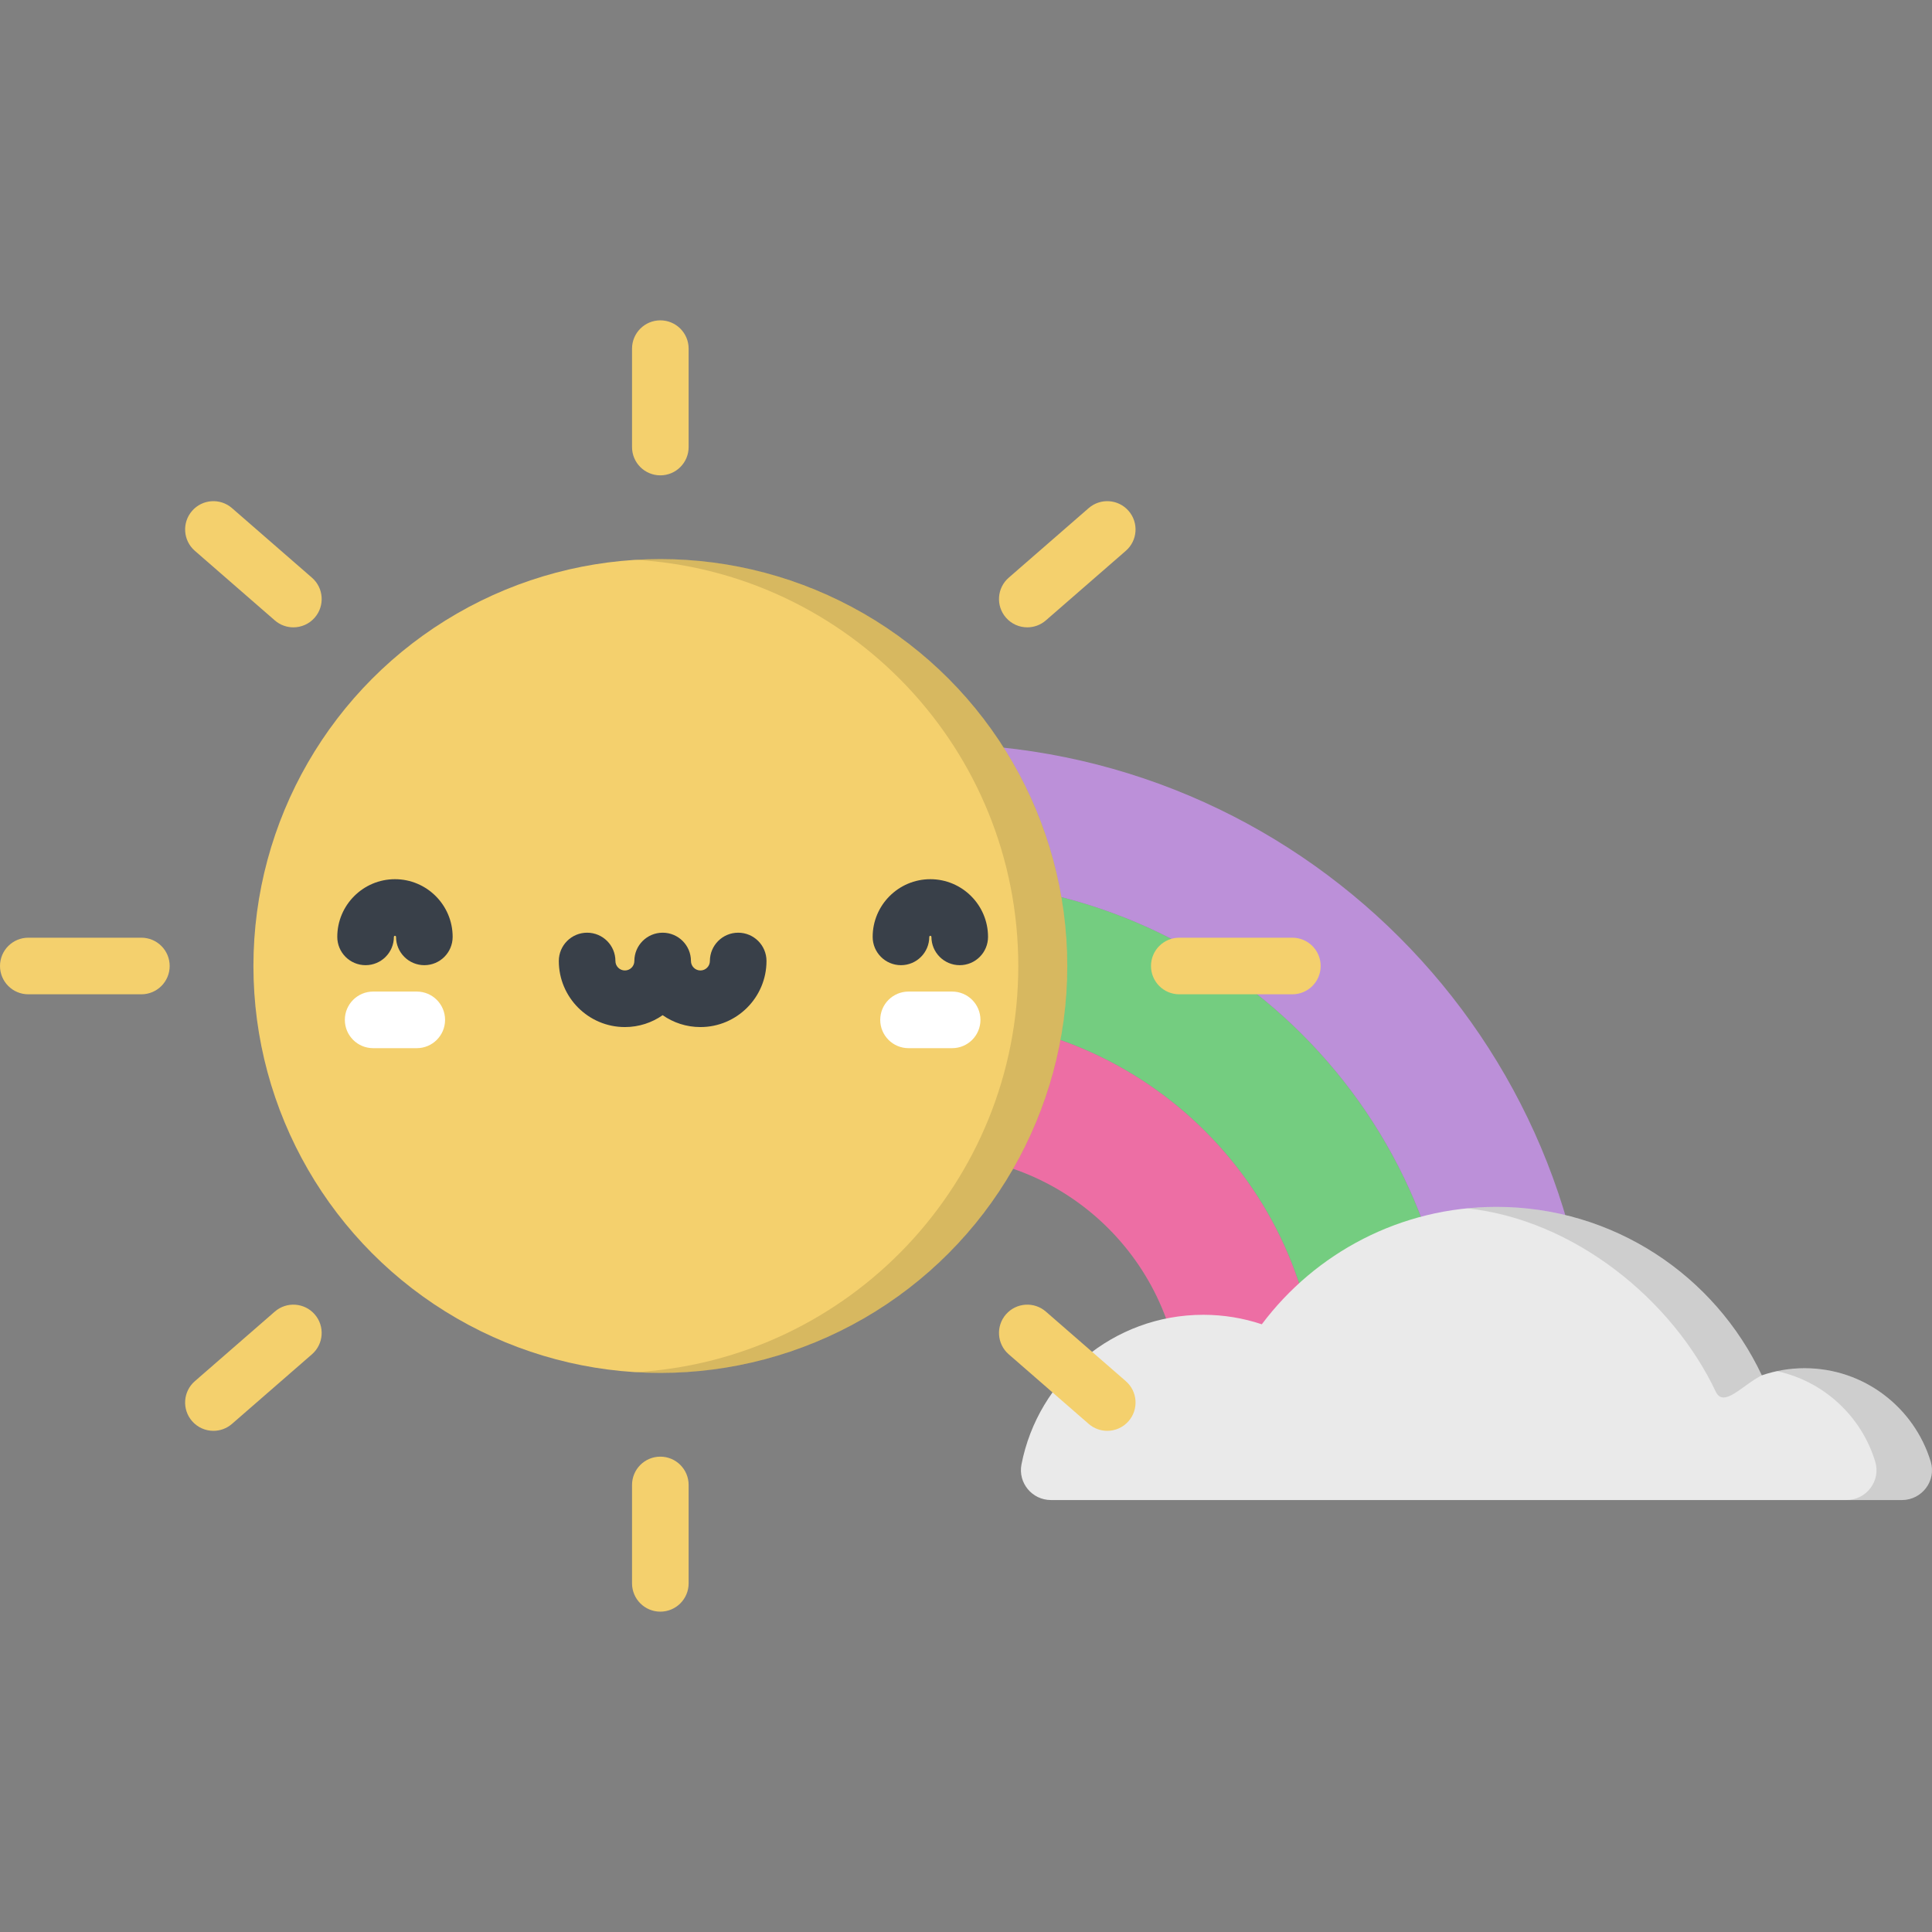 <?xml version="1.0" encoding="iso-8859-1"?>
<!-- Generator: Adobe Illustrator 19.0.0, SVG Export Plug-In . SVG Version: 6.00 Build 0)  -->
<svg version="1.1" id="Capa_1" xmlns="http://www.w3.org/2000/svg" xmlns:xlink="http://www.w3.org/1999/xlink" x="0px" y="0px"
	 viewBox="0 0 512 512" style="enable-background:new 0 0 512 512;" xml:space="preserve">
<rect x="0" y="0" width="512" height="512" fill="#808080" stroke="none"/>
<path style="fill:#74CD80;" d="M349.409,372.151c0-56.42-45.902-102.323-102.324-102.323v-36.35
	c76.465,0,138.673,62.208,138.673,138.673H349.409z"/>
<path style="fill:#BC90D9;" d="M385.759,372.151c0-76.465-62.208-138.673-138.673-138.673v-36.349
	c96.662,0,175.023,78.36,175.023,175.023L385.759,372.151z"/>
<path style="fill:#ED6EA4;" d="M313.06,372.151c0-36.377-29.596-65.973-65.974-65.973v-36.35
	c56.422,0,102.324,45.902,102.324,102.323H313.06z"/>
<path style="fill:#EAEAEA;" d="M478.23,362.59c-3.968,0-7.777,0.671-11.331,1.89c-12.418-26.38-39.236-44.643-70.323-44.643
	c-25.432,0-48.009,12.221-62.181,31.111c-4.876-1.623-10.086-2.514-15.507-2.514c-23.888,0-43.791,17.062-48.187,39.664
	c-0.951,4.89,2.828,9.427,7.809,9.427h225.521c5.3,0,9.169-5.108,7.627-10.179C507.3,373.017,493.983,362.59,478.23,362.59z"/>
<path style="opacity:0.12;enable-background:new    ;" d="M396.575,319.837c-2.617,0-5.203,0.137-7.754,0.389
	c28.441,3.049,54.439,24.293,65.926,48.696c2.148,4.163,7.027-1.864,12.151-4.443C454.481,338.1,427.663,319.837,396.575,319.837z
	 M511.658,387.345c-4.358-14.329-17.675-24.755-33.428-24.755c-2.516,0-4.968,0.272-7.332,0.78
	c12.426,2.669,22.398,11.947,26.056,23.975c1.542,5.071-2.326,10.179-7.626,10.179h14.705
	C509.331,397.524,513.2,392.416,511.658,387.345z"/>
<circle style="fill:#F4D06D;" cx="175" cy="256" r="107.84"/>
<path style="opacity:0.12;enable-background:new    ;" d="M174.995,148.158c-2.18,0-4.342,0.072-6.49,0.2
	C225.042,151.715,269.857,198.62,269.857,256s-44.815,104.285-101.352,107.642c2.148,0.128,4.31,0.2,6.49,0.2
	c59.559,0,107.842-48.283,107.842-107.842C282.837,196.44,234.555,148.158,174.995,148.158z"/>
<g>
	<path style="fill:#F4D06D;" d="M174.995,125.972c-4.142,0-7.5-3.357-7.5-7.5V92.395c0-4.143,3.358-7.5,7.5-7.5s7.5,3.357,7.5,7.5
		v26.077C182.495,122.614,179.137,125.972,174.995,125.972z"/>
	<path style="fill:#F4D06D;" d="M77.745,166.253c-1.746,0-3.5-0.606-4.92-1.843l-21.189-18.439
		c-3.125-2.719-3.454-7.456-0.734-10.581c2.72-3.125,7.458-3.452,10.581-0.733l21.189,18.439c3.125,2.719,3.454,7.456,0.734,10.581
		C81.922,165.381,79.839,166.253,77.745,166.253z"/>
	<path style="fill:#F4D06D;" d="M37.466,263.5H7.5c-4.142,0-7.5-3.357-7.5-7.5s3.358-7.5,7.5-7.5h29.966c4.142,0,7.5,3.357,7.5,7.5
		S41.608,263.5,37.466,263.5z"/>
	<path style="fill:#F4D06D;" d="M56.561,379.186c-2.094,0-4.178-0.872-5.661-2.576c-2.719-3.125-2.391-7.862,0.734-10.581
		l21.189-18.439c3.124-2.72,7.861-2.392,10.581,0.733c2.719,3.125,2.391,7.862-0.734,10.581l-21.189,18.44
		C60.061,378.58,58.307,379.186,56.561,379.186z"/>
	<path style="fill:#F4D06D;" d="M174.995,427.105c-4.142,0-7.5-3.358-7.5-7.5v-26.077c0-4.143,3.358-7.5,7.5-7.5s7.5,3.357,7.5,7.5
		v26.077C182.495,423.748,179.137,427.105,174.995,427.105z"/>
	<path style="fill:#F4D06D;" d="M293.429,379.186c-1.746,0-3.5-0.606-4.92-1.843l-21.189-18.44
		c-3.125-2.719-3.454-7.456-0.734-10.581c2.72-3.124,7.458-3.451,10.581-0.733l21.19,18.439c3.125,2.719,3.454,7.456,0.734,10.581
		C297.607,378.315,295.523,379.186,293.429,379.186z"/>
	<path style="fill:#F4D06D;" d="M342.49,263.5h-29.966c-4.142,0-7.5-3.357-7.5-7.5s3.358-7.5,7.5-7.5h29.966
		c4.142,0,7.5,3.357,7.5,7.5S346.632,263.5,342.49,263.5z"/>
	<path style="fill:#F4D06D;" d="M272.246,166.253c-2.094,0-4.178-0.872-5.661-2.576c-2.719-3.125-2.391-7.862,0.734-10.581
		l21.189-18.439c3.124-2.72,7.861-2.393,10.581,0.733c2.719,3.125,2.391,7.862-0.734,10.581l-21.19,18.439
		C275.746,165.646,273.992,166.253,272.246,166.253z"/>
</g>
<path style="fill:#394049;" d="M185.619,272.183c-3.719,0-7.171-1.165-10.009-3.15c-2.839,1.985-6.291,3.15-10.009,3.15
	c-9.655,0-17.509-7.854-17.509-17.509c0-4.143,3.358-7.5,7.5-7.5s7.5,3.357,7.5,7.5c0,1.384,1.125,2.509,2.509,2.509
	s2.509-1.125,2.509-2.509c0-4.143,3.358-7.5,7.5-7.5s7.5,3.357,7.5,7.5c0,1.384,1.125,2.509,2.509,2.509s2.51-1.125,2.51-2.509
	c0-4.143,3.358-7.5,7.5-7.5s7.5,3.357,7.5,7.5C203.128,264.328,195.273,272.183,185.619,272.183z"/>
<g>
	<path style="fill:#FFFFFF;" d="M110.448,277.775H98.887c-4.142,0-7.5-3.357-7.5-7.5s3.358-7.5,7.5-7.5h11.561
		c4.142,0,7.5,3.357,7.5,7.5S114.59,277.775,110.448,277.775z"/>
	<path style="fill:#FFFFFF;" d="M252.331,277.775H240.77c-4.142,0-7.5-3.357-7.5-7.5s3.358-7.5,7.5-7.5h11.561
		c4.142,0,7.5,3.357,7.5,7.5C259.832,274.418,256.474,277.775,252.331,277.775z"/>
</g>
<g>
	<path style="fill:#394049;" d="M112.454,255.782c-4.142,0-7.5-3.357-7.5-7.5c0-0.158-0.128-0.286-0.286-0.286
		s-0.286,0.128-0.286,0.286c0,4.143-3.358,7.5-7.5,7.5s-7.5-3.357-7.5-7.5c0-8.429,6.857-15.286,15.286-15.286
		s15.286,6.857,15.286,15.286C119.954,252.425,116.596,255.782,112.454,255.782z"/>
	<path style="fill:#394049;" d="M254.337,255.782c-4.142,0-7.5-3.357-7.5-7.5c0-0.158-0.128-0.286-0.286-0.286
		s-0.286,0.128-0.286,0.286c0,4.143-3.358,7.5-7.5,7.5s-7.5-3.357-7.5-7.5c0-8.429,6.857-15.286,15.286-15.286
		s15.286,6.857,15.286,15.286C261.837,252.425,258.479,255.782,254.337,255.782z"/>
</g>
<g>
</g>
<g>
</g>
<g>
</g>
<g>
</g>
<g>
</g>
<g>
</g>
<g>
</g>
<g>
</g>
<g>
</g>
<g>
</g>
<g>
</g>
<g>
</g>
<g>
</g>
<g>
</g>
<g>
</g>
</svg>
